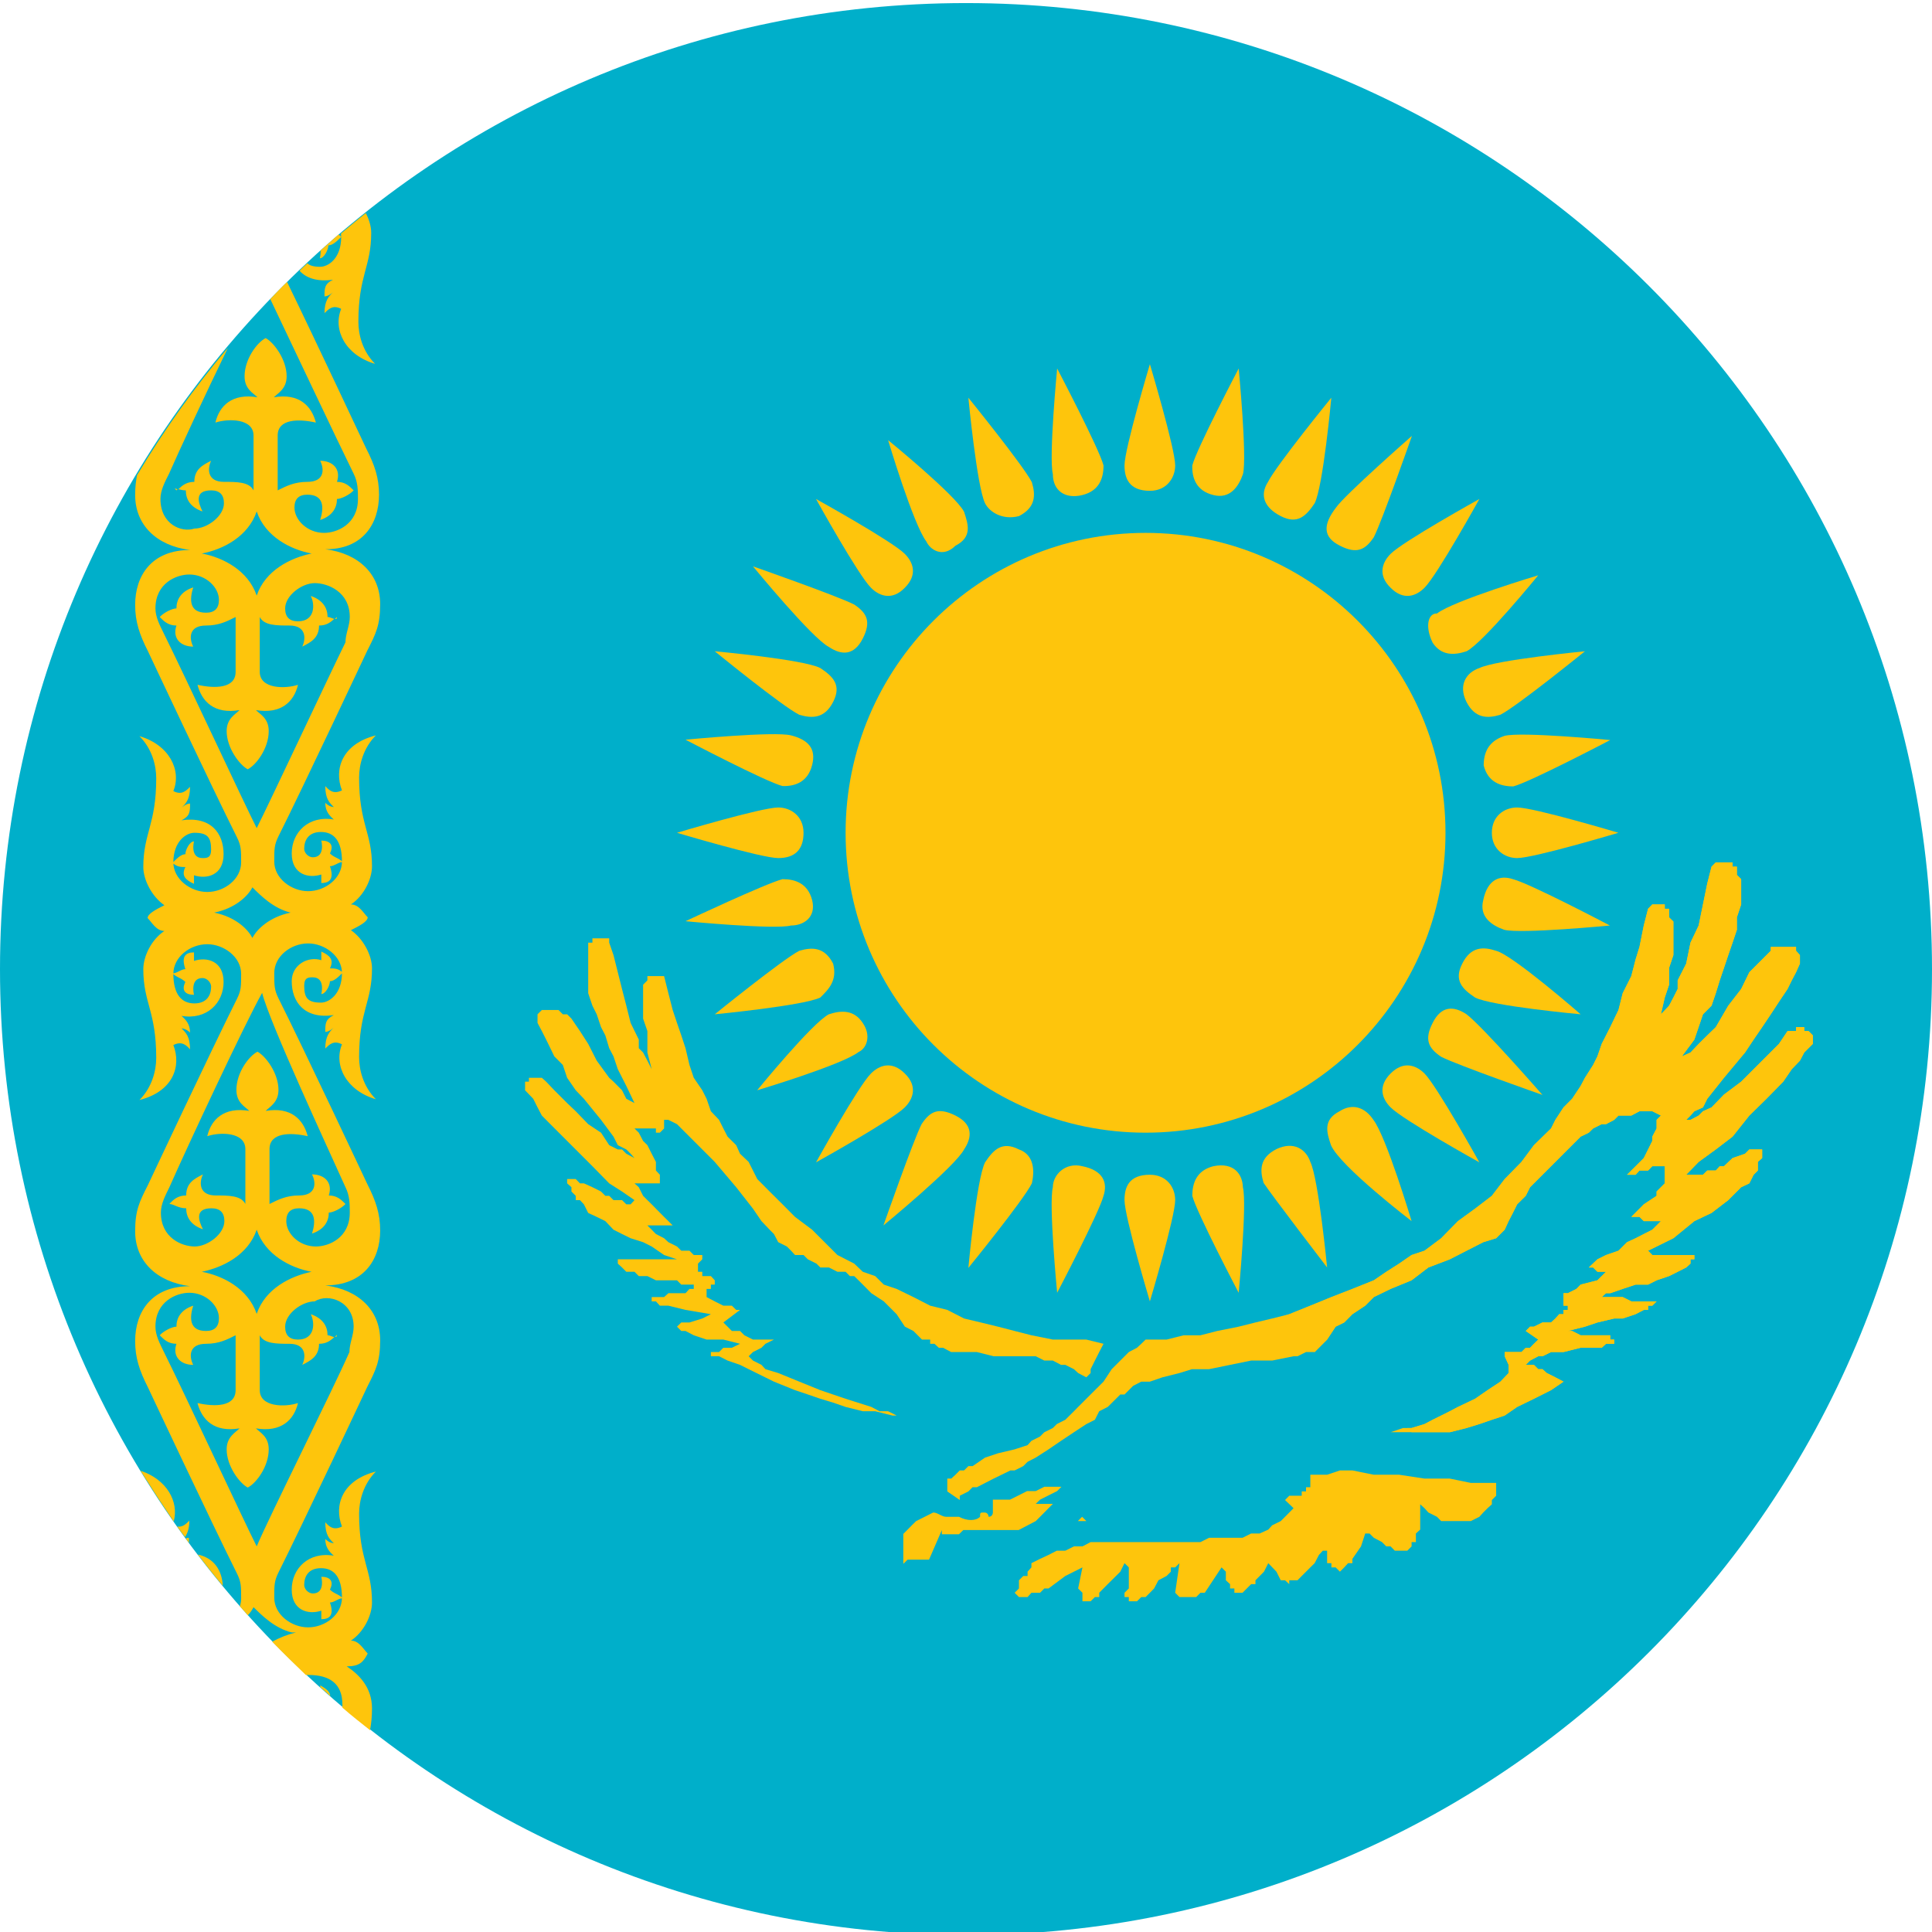 <svg width="22" height="22" viewBox="0 0 22 22" fill="none" xmlns="http://www.w3.org/2000/svg">
<g clip-path="url(#clip0)">
<path d="M11 22.035C17.075 22.035 22 17.111 22 11.036C22 4.96 17.075 0.035 11 0.035C4.925 0.035 0 4.96 0 11.036C0 17.111 4.925 22.035 11 22.035Z" fill="#00AFCA"/>
<path d="M13.816 5.637C14.007 5.686 14.105 5.54 14.154 5.398C14.202 5.207 14.105 4.196 14.105 4.196C14.105 4.196 13.626 5.11 13.577 5.3C13.572 5.442 13.621 5.589 13.816 5.637Z" fill="#FEC50C"/>
<path d="M14.584 5.877C14.774 5.975 14.872 5.877 14.97 5.731C15.067 5.54 15.16 4.529 15.16 4.529C15.16 4.529 14.535 5.296 14.437 5.491C14.344 5.638 14.393 5.779 14.584 5.877Z" fill="#FEC50C"/>
<path d="M15.258 6.214C15.449 6.312 15.546 6.263 15.644 6.117C15.741 5.926 16.078 4.963 16.078 4.963C16.078 4.963 15.311 5.637 15.214 5.779C15.063 5.975 15.063 6.117 15.258 6.214Z" fill="#FEC50C"/>
<path d="M15.835 6.693C15.981 6.84 16.123 6.791 16.221 6.693C16.367 6.547 16.846 5.682 16.846 5.682C16.846 5.682 15.976 6.165 15.835 6.307C15.737 6.405 15.688 6.551 15.835 6.693Z" fill="#FEC50C"/>
<path d="M16.314 7.319C16.411 7.465 16.553 7.465 16.7 7.416C16.89 7.319 17.516 6.551 17.516 6.551C17.516 6.551 16.553 6.839 16.363 6.986C16.265 6.981 16.221 7.128 16.314 7.319Z" fill="#FEC50C"/>
<path d="M16.699 7.993C16.797 8.183 16.939 8.183 17.085 8.139C17.276 8.042 18.048 7.416 18.048 7.416C18.048 7.416 17.037 7.514 16.846 7.607C16.699 7.656 16.602 7.798 16.699 7.993Z" fill="#FEC50C"/>
<path d="M17.134 8.379C16.988 8.427 16.895 8.525 16.895 8.716C16.943 8.906 17.085 8.955 17.232 8.955C17.422 8.906 18.336 8.427 18.336 8.427C18.336 8.427 17.325 8.33 17.134 8.379Z" fill="#FEC50C"/>
<path d="M17.276 9.195C17.13 9.195 16.988 9.292 16.988 9.483C16.988 9.674 17.134 9.771 17.276 9.771C17.467 9.771 18.429 9.483 18.429 9.483C18.429 9.483 17.467 9.195 17.276 9.195Z" fill="#FEC50C"/>
<path d="M17.227 10.011C17.081 9.962 16.939 10.011 16.89 10.25C16.841 10.441 16.988 10.539 17.13 10.588C17.32 10.636 18.332 10.539 18.332 10.539C18.332 10.539 17.422 10.06 17.227 10.011Z" fill="#FEC50C"/>
<path d="M17.037 10.827C16.89 10.778 16.748 10.778 16.651 10.973C16.553 11.164 16.651 11.262 16.797 11.359C16.988 11.457 17.999 11.55 17.999 11.55C17.999 11.55 17.227 10.876 17.037 10.827Z" fill="#FEC50C"/>
<path d="M16.7 11.55C16.553 11.452 16.411 11.452 16.314 11.648C16.216 11.838 16.265 11.936 16.411 12.034C16.602 12.131 17.564 12.468 17.564 12.468C17.564 12.468 16.89 11.696 16.7 11.55Z" fill="#FEC50C"/>
<path d="M16.221 12.224C16.123 12.127 15.981 12.078 15.835 12.224C15.688 12.371 15.737 12.512 15.835 12.61C15.981 12.756 16.846 13.236 16.846 13.236C16.846 13.236 16.362 12.366 16.221 12.224Z" fill="#FEC50C"/>
<path d="M16.074 13.905C16.074 13.905 15.786 12.943 15.639 12.752C15.542 12.606 15.4 12.561 15.254 12.654C15.063 12.752 15.107 12.894 15.156 13.04C15.258 13.28 16.074 13.905 16.074 13.905Z" fill="#FEC50C"/>
<path d="M15.112 14.433C15.112 14.433 15.014 13.422 14.921 13.231C14.872 13.085 14.73 12.992 14.535 13.085C14.344 13.182 14.344 13.324 14.389 13.47C14.486 13.617 15.112 14.433 15.112 14.433Z" fill="#FEC50C"/>
<path d="M10.978 13.089C11.075 12.943 11.075 12.801 10.88 12.703C10.685 12.606 10.592 12.654 10.494 12.801C10.397 12.992 10.06 13.954 10.06 13.954C10.06 13.954 10.88 13.28 10.978 13.089Z" fill="#FEC50C"/>
<path d="M10.303 12.224C10.157 12.078 10.015 12.127 9.918 12.224C9.771 12.371 9.292 13.236 9.292 13.236C9.292 13.236 10.157 12.756 10.303 12.61C10.401 12.512 10.45 12.366 10.303 12.224Z" fill="#FEC50C"/>
<path d="M9.824 11.648C9.727 11.501 9.585 11.501 9.438 11.55C9.248 11.648 8.622 12.415 8.622 12.415C8.622 12.415 9.585 12.127 9.776 11.98C9.873 11.936 9.922 11.79 9.824 11.648Z" fill="#FEC50C"/>
<path d="M9.487 10.973C9.39 10.783 9.248 10.783 9.101 10.827C8.911 10.925 8.139 11.55 8.139 11.55C8.139 11.55 9.15 11.452 9.341 11.359C9.439 11.262 9.536 11.164 9.487 10.973Z" fill="#FEC50C"/>
<path d="M9.248 10.25C9.199 10.06 9.057 10.011 8.911 10.011C8.72 10.06 7.806 10.49 7.806 10.49C7.806 10.49 8.818 10.588 9.008 10.539C9.15 10.539 9.297 10.446 9.248 10.25Z" fill="#FEC50C"/>
<path d="M9.15 9.483C9.15 9.292 9.004 9.195 8.862 9.195C8.671 9.195 7.709 9.483 7.709 9.483C7.709 9.483 8.671 9.771 8.862 9.771C9.053 9.771 9.15 9.674 9.15 9.483Z" fill="#FEC50C"/>
<path d="M9.248 8.711C9.297 8.521 9.199 8.423 9.008 8.374C8.818 8.325 7.806 8.423 7.806 8.423C7.806 8.423 8.72 8.902 8.911 8.951C9.053 8.955 9.199 8.906 9.248 8.711Z" fill="#FEC50C"/>
<path d="M9.487 7.993C9.585 7.802 9.487 7.704 9.341 7.607C9.15 7.509 8.139 7.416 8.139 7.416C8.139 7.416 8.906 8.042 9.101 8.139C9.248 8.183 9.39 8.183 9.487 7.993Z" fill="#FEC50C"/>
<path d="M9.439 7.367C9.585 7.465 9.727 7.465 9.825 7.27C9.922 7.079 9.873 6.981 9.727 6.884C9.536 6.786 8.574 6.449 8.574 6.449C8.574 6.449 9.248 7.27 9.439 7.367Z" fill="#FEC50C"/>
<path d="M10.303 6.693C10.45 6.547 10.401 6.405 10.303 6.307C10.157 6.161 9.292 5.682 9.292 5.682C9.292 5.682 9.771 6.547 9.918 6.693C10.015 6.791 10.162 6.84 10.303 6.693Z" fill="#FEC50C"/>
<path d="M13.045 12.898C14.931 12.898 16.46 11.369 16.46 9.483C16.46 7.597 14.931 6.068 13.045 6.068C11.159 6.068 9.629 7.597 9.629 9.483C9.629 11.369 11.159 12.898 13.045 12.898Z" fill="#FEC50C"/>
<path d="M13.094 5.589C13.284 5.589 13.382 5.442 13.382 5.3C13.382 5.11 13.094 4.147 13.094 4.147C13.094 4.147 12.805 5.11 12.805 5.3C12.805 5.442 12.854 5.589 13.094 5.589Z" fill="#FEC50C"/>
<path d="M13.816 13.28C13.626 13.329 13.577 13.471 13.577 13.617C13.626 13.808 14.105 14.721 14.105 14.721C14.105 14.721 14.202 13.71 14.153 13.519C14.149 13.377 14.056 13.231 13.816 13.28Z" fill="#FEC50C"/>
<path d="M12.805 13.666C12.805 13.856 13.094 14.819 13.094 14.819C13.094 14.819 13.382 13.856 13.382 13.666C13.382 13.519 13.284 13.377 13.094 13.377C12.854 13.377 12.805 13.519 12.805 13.666Z" fill="#FEC50C"/>
<path d="M11.989 13.519C11.94 13.71 12.038 14.721 12.038 14.721C12.038 14.721 12.517 13.808 12.566 13.617C12.614 13.471 12.566 13.329 12.326 13.28C12.131 13.231 11.989 13.377 11.989 13.519Z" fill="#FEC50C"/>
<path d="M11.603 13.089C11.412 12.992 11.315 13.089 11.217 13.236C11.12 13.426 11.027 14.438 11.027 14.438C11.027 14.438 11.652 13.67 11.75 13.475C11.794 13.28 11.745 13.138 11.603 13.089Z" fill="#FEC50C"/>
<path d="M10.88 6.214C11.071 6.117 11.027 5.975 10.978 5.828C10.88 5.637 10.113 5.012 10.113 5.012C10.113 5.012 10.401 5.975 10.548 6.165C10.592 6.263 10.738 6.356 10.88 6.214Z" fill="#FEC50C"/>
<path d="M11.603 5.877C11.794 5.779 11.794 5.638 11.75 5.491C11.652 5.3 11.027 4.529 11.027 4.529C11.027 4.529 11.124 5.54 11.217 5.731C11.266 5.828 11.412 5.926 11.603 5.877Z" fill="#FEC50C"/>
<path d="M12.326 5.637C12.517 5.589 12.566 5.447 12.566 5.3C12.517 5.11 12.038 4.196 12.038 4.196C12.038 4.196 11.941 5.207 11.989 5.398C11.989 5.589 12.131 5.686 12.326 5.637Z" fill="#FEC50C"/>
<path d="M10.592 15.254V15.302H10.641L10.69 15.347H10.738L10.831 15.396H10.929H11.124L11.315 15.444H11.506H11.701H11.794L11.892 15.493H11.989L12.082 15.542H12.131L12.229 15.591L12.277 15.635L12.37 15.684L12.419 15.635V15.591L12.468 15.493L12.517 15.396L12.566 15.302L12.37 15.254H12.18H11.989L11.745 15.205L11.554 15.156L11.364 15.107L11.168 15.059L10.978 15.014L10.787 14.916L10.592 14.868L10.401 14.77L10.21 14.677L10.064 14.628L9.966 14.531L9.825 14.482L9.727 14.389L9.536 14.291L9.39 14.145L9.248 14.003L9.053 13.857L8.911 13.714L8.764 13.568L8.623 13.426L8.525 13.231L8.427 13.138L8.383 13.04L8.285 12.943L8.237 12.85L8.188 12.752L8.095 12.654L8.046 12.512L7.997 12.415L7.9 12.273L7.851 12.127L7.806 11.936L7.758 11.79L7.709 11.648L7.66 11.501L7.611 11.31L7.562 11.115H7.514H7.469H7.421H7.372V11.164L7.323 11.213V11.262V11.31V11.408V11.501V11.599L7.372 11.741V11.838V11.985L7.421 12.175L7.372 12.078L7.323 11.985L7.274 11.936V11.838L7.181 11.648L7.132 11.452L7.083 11.262L7.035 11.071L6.986 10.876L6.937 10.734V10.685H6.893H6.844H6.795H6.746V10.734H6.698V10.783V10.827V10.876V10.925V10.973V11.071V11.213V11.31L6.746 11.452L6.795 11.55L6.844 11.696L6.893 11.79L6.937 11.936L6.986 12.029L7.035 12.175L7.132 12.366L7.225 12.561L7.132 12.512L7.083 12.415L6.986 12.317L6.937 12.273L6.795 12.078L6.698 11.887L6.604 11.741L6.507 11.599L6.458 11.55H6.409L6.36 11.501H6.312H6.267H6.219H6.17L6.121 11.55V11.599V11.648L6.17 11.741L6.219 11.838L6.267 11.936L6.312 12.029L6.409 12.127L6.458 12.273L6.556 12.415L6.649 12.512L6.844 12.752L6.986 12.943L7.035 13.04L7.132 13.089L7.181 13.138L7.225 13.187L7.132 13.138L7.083 13.089H7.035L6.937 13.04L6.844 12.898L6.698 12.801L6.556 12.654L6.458 12.561L6.312 12.415L6.219 12.317L6.17 12.273H6.121H6.072H6.023V12.317H5.979V12.366V12.415L6.072 12.512L6.121 12.61L6.17 12.703L6.267 12.801L6.409 12.943L6.604 13.138L6.746 13.28L6.937 13.475L7.083 13.568L7.225 13.666L7.181 13.714H7.132L7.083 13.666H7.035H6.986L6.937 13.617H6.893L6.844 13.568L6.746 13.519L6.649 13.475H6.604L6.556 13.426H6.507H6.458V13.475L6.507 13.519V13.568L6.556 13.617V13.666H6.604L6.649 13.714L6.698 13.812L6.795 13.857L6.893 13.905L6.986 14.003L7.083 14.052L7.181 14.1L7.323 14.145L7.421 14.194L7.562 14.291L7.709 14.34H7.66H7.611H7.469H7.323H7.225H7.132H7.083H7.035V14.389L7.083 14.433L7.132 14.482H7.225L7.274 14.531H7.323H7.372L7.469 14.579H7.562H7.709L7.758 14.628H7.806H7.851H7.9V14.677H7.851L7.806 14.726H7.709H7.611L7.562 14.77H7.469H7.421V14.819H7.469L7.514 14.868H7.611L7.806 14.916L8.095 14.965L7.997 15.014L7.851 15.059H7.806H7.758L7.709 15.107L7.758 15.156H7.806L7.9 15.205L8.046 15.254H8.237L8.427 15.302L8.334 15.347H8.237L8.188 15.396H8.139H8.095V15.444H8.188L8.285 15.493L8.427 15.542L8.525 15.591L8.813 15.733L9.053 15.83L9.199 15.879L9.341 15.928L9.487 15.972L9.629 16.021L9.825 16.07H9.966L10.162 16.119H10.304H10.21L10.113 16.07H10.015L9.922 16.021L9.629 15.928L9.341 15.83L9.102 15.733L8.862 15.635L8.716 15.591L8.671 15.542L8.574 15.493L8.525 15.444L8.574 15.396L8.671 15.347L8.716 15.302L8.813 15.254H8.716H8.671H8.574L8.476 15.205L8.427 15.156H8.334L8.285 15.107L8.237 15.059L8.427 14.916H8.383L8.334 14.868H8.285H8.237L8.139 14.819L8.046 14.77V14.726V14.677H8.095V14.628H8.139V14.579L8.095 14.531H8.046H7.997V14.482H7.948V14.433V14.389L7.997 14.34V14.291H7.948H7.9L7.851 14.242H7.758L7.709 14.194L7.611 14.145L7.562 14.1L7.469 14.052L7.421 14.003L7.372 13.954H7.421H7.514H7.611H7.66L7.611 13.905L7.562 13.857L7.469 13.763L7.421 13.714L7.372 13.666L7.323 13.617L7.274 13.519L7.225 13.475H7.469H7.514V13.426V13.377L7.469 13.329V13.231L7.421 13.138L7.372 13.04L7.323 12.992L7.274 12.898L7.225 12.85H7.274H7.323H7.372H7.421H7.469V12.898H7.514L7.562 12.85V12.801V12.752H7.611L7.709 12.801L7.758 12.85L7.851 12.943L7.9 12.992L8.046 13.138L8.139 13.231L8.383 13.519L8.574 13.763L8.671 13.905L8.764 14.003L8.813 14.052L8.862 14.145L8.96 14.194L9.008 14.242L9.053 14.291H9.15L9.199 14.34L9.297 14.389L9.341 14.433H9.439L9.536 14.482H9.629L9.678 14.531H9.727L9.776 14.579L9.825 14.628L9.922 14.726L10.064 14.819L10.21 14.965L10.304 15.107L10.401 15.156L10.45 15.205L10.499 15.254H10.592Z" fill="#FEC50C"/>
<path d="M11.794 17.321H12.18H12.566H12.903H13.191H13.289H13.386H13.338H13.24H12.761H12.614H12.517H12.468H12.419H12.371L12.322 17.272L12.273 17.321H12.224H12.175H11.936H11.887H11.843H11.794L11.843 17.272L11.892 17.223L11.94 17.174L11.989 17.125H11.892H11.794L11.843 17.077L11.94 17.028L12.038 16.979L12.087 16.93H11.989H11.892L11.794 16.979H11.696L11.599 17.028L11.501 17.077H11.404H11.306C11.306 17.125 11.306 17.174 11.306 17.223C11.306 17.223 11.306 17.272 11.257 17.272C11.257 17.272 11.257 17.223 11.209 17.223C11.16 17.223 11.16 17.223 11.16 17.272C11.111 17.321 11.013 17.321 10.92 17.272C10.871 17.272 10.823 17.272 10.774 17.272C10.725 17.272 10.676 17.223 10.627 17.223L10.53 17.272L10.432 17.321L10.383 17.369L10.335 17.418L10.286 17.467V17.516V17.564V17.613V17.662V17.711V17.76V17.808V17.857V17.906V17.857V17.808L10.335 17.76H10.383H10.432H10.481H10.53H10.579L10.725 17.423V17.471H10.774H10.823H10.871H10.92L10.969 17.423H11.115H11.262H11.408H11.599L11.794 17.321Z" fill="#FEC50C"/>
<path d="M20.643 11.79L20.594 11.741H20.545V11.696H20.452V11.741H20.403H20.355L20.257 11.887L20.115 12.029L19.969 12.175L19.827 12.317L19.631 12.464L19.489 12.61L19.392 12.654L19.343 12.703L19.25 12.752H19.201L19.25 12.703L19.294 12.654L19.392 12.61L19.441 12.512L19.631 12.273L19.871 11.985L19.969 11.838L20.066 11.696L20.164 11.55L20.257 11.408L20.355 11.262L20.403 11.164L20.452 11.071L20.496 10.973V10.925V10.876L20.452 10.827V10.783H20.403H20.355H20.257H20.208H20.164V10.827L20.115 10.876L20.066 10.925L19.92 11.071L19.827 11.262L19.68 11.452L19.538 11.696L19.441 11.79L19.343 11.887L19.25 11.985L19.152 12.029L19.294 11.838L19.392 11.55L19.489 11.452L19.538 11.31L19.583 11.164L19.631 11.022L19.68 10.876L19.729 10.734L19.778 10.588V10.446L19.827 10.299V10.157V10.108V10.011L19.778 9.962V9.913V9.869H19.729V9.82H19.68H19.631H19.583H19.538L19.489 9.869L19.441 10.06L19.392 10.299L19.343 10.539L19.25 10.734L19.201 10.973L19.104 11.164V11.262L19.055 11.359L19.006 11.452L18.913 11.55L18.957 11.359L19.006 11.213V11.022L19.055 10.876V10.783V10.636V10.588V10.494L19.006 10.446V10.348H18.957V10.299H18.913H18.864H18.815L18.767 10.348L18.718 10.539L18.669 10.783L18.625 10.925L18.576 11.115L18.478 11.31L18.43 11.501L18.336 11.696L18.239 11.887L18.19 12.029L18.141 12.127L18.048 12.273L17.999 12.366L17.902 12.512L17.804 12.61L17.711 12.752L17.662 12.85L17.467 13.04L17.325 13.231L17.134 13.426L16.988 13.617L16.797 13.763L16.602 13.905L16.411 14.1L16.221 14.242L16.074 14.291L15.932 14.389L15.786 14.482L15.644 14.579L15.4 14.677L15.161 14.77L14.921 14.868L14.681 14.965L14.486 15.014L14.296 15.059L14.105 15.107L13.861 15.156L13.67 15.205H13.479L13.284 15.254H13.045L12.996 15.302L12.947 15.347L12.854 15.396L12.757 15.493L12.659 15.591L12.566 15.733L12.419 15.879L12.277 16.021L12.229 16.07L12.131 16.167L12.034 16.216L11.989 16.261L11.892 16.309L11.843 16.358L11.745 16.407L11.701 16.456L11.554 16.504L11.364 16.549L11.217 16.598L11.075 16.695H11.027L10.978 16.744H10.929L10.88 16.793L10.832 16.837H10.787V16.886V16.935V16.983L10.929 17.081V17.032L11.027 16.983L11.075 16.935H11.124L11.315 16.837L11.506 16.744H11.554L11.652 16.695L11.701 16.646L11.794 16.598L11.94 16.504L12.082 16.407L12.229 16.309L12.371 16.216L12.468 16.167L12.517 16.07L12.614 16.021L12.708 15.928L12.757 15.879H12.805L12.854 15.83L12.903 15.781L12.996 15.733H13.094L13.236 15.684L13.431 15.635L13.573 15.591H13.768L14.007 15.542L14.247 15.493H14.486L14.73 15.444H14.775L14.872 15.396H14.97L15.019 15.347L15.112 15.254L15.209 15.107L15.307 15.059L15.4 14.965L15.546 14.868L15.644 14.77L15.835 14.677L16.074 14.579L16.265 14.433L16.509 14.34L16.7 14.242L16.89 14.145L17.037 14.1L17.134 14.003L17.179 13.905L17.227 13.812L17.276 13.714L17.374 13.617L17.423 13.519L17.516 13.426L17.662 13.28L17.755 13.187L17.902 13.04L17.999 12.943L18.092 12.898L18.141 12.85L18.239 12.801H18.288L18.381 12.752L18.43 12.703H18.527H18.576L18.669 12.654H18.718H18.815L18.913 12.703L18.864 12.752V12.85L18.815 12.943V12.992L18.767 13.089L18.718 13.187L18.625 13.28L18.527 13.377H18.625L18.669 13.329H18.718H18.767L18.815 13.28H18.864H18.913H18.957V13.329V13.377V13.426V13.475L18.913 13.519L18.864 13.568V13.617L18.718 13.714L18.576 13.856H18.669L18.718 13.905H18.815H18.913L18.815 14.003L18.718 14.052L18.625 14.1L18.527 14.145L18.43 14.242L18.288 14.291L18.19 14.34L18.092 14.433H18.141L18.19 14.482H18.239H18.288L18.19 14.579L17.999 14.628L17.95 14.677L17.853 14.726H17.804V14.77V14.819V14.868H17.853V14.916H17.804V14.965H17.755L17.711 15.014L17.662 15.059H17.564L17.467 15.107H17.423L17.374 15.156L17.516 15.254L17.467 15.302L17.423 15.347H17.374L17.325 15.396H17.276H17.134V15.444L17.179 15.542V15.591V15.635L17.085 15.733L16.939 15.83L16.797 15.928L16.602 16.021L16.509 16.07L16.411 16.119L16.314 16.167L16.221 16.216L16.074 16.261H15.977L15.835 16.309H15.688H15.932H16.123H16.363H16.509L16.7 16.261L16.846 16.216L16.988 16.167L17.134 16.119L17.276 16.021L17.467 15.928L17.662 15.83L17.804 15.733L17.711 15.684L17.613 15.635L17.564 15.591H17.516L17.467 15.542H17.374L17.423 15.493L17.516 15.444H17.564L17.662 15.396H17.804L17.999 15.347H18.141H18.239L18.288 15.302H18.336H18.381V15.254H18.336V15.205H18.239H18.141H18.092H17.999L17.902 15.156H17.853L18.048 15.107L18.19 15.059L18.381 15.014H18.478L18.625 14.965L18.718 14.916H18.767V14.868H18.815L18.864 14.819H18.815H18.767H18.669H18.576L18.478 14.77H18.381H18.288H18.239L18.288 14.726H18.336L18.478 14.677L18.625 14.628H18.767L18.864 14.579L19.006 14.531L19.104 14.482L19.201 14.433L19.25 14.389V14.34H19.294V14.291H19.25H19.055H18.957H18.864H18.815L18.767 14.242L19.055 14.1L19.294 13.905L19.489 13.812L19.68 13.666L19.778 13.568L19.827 13.519L19.92 13.475L19.969 13.377L20.017 13.329V13.231L20.066 13.187V13.089H20.017H19.969H19.92L19.871 13.138L19.729 13.187L19.631 13.28H19.583L19.538 13.329H19.441L19.392 13.377H19.343H19.294H19.25H19.201L19.343 13.231L19.538 13.089L19.729 12.943L19.92 12.703L20.115 12.512L20.306 12.317L20.403 12.175L20.496 12.078L20.545 11.985L20.643 11.887V11.838V11.79Z" fill="#FEC50C"/>
<path d="M20.643 11.79L20.594 11.741H20.545V11.696H20.452V11.741H20.403H20.355L20.257 11.887L20.115 12.029L19.969 12.175L19.827 12.317L19.631 12.464L19.49 12.61L19.392 12.654L19.343 12.703L19.25 12.752H19.201L19.25 12.703L19.294 12.654L19.392 12.61L19.441 12.512L19.631 12.273L19.871 11.985L19.969 11.838L20.066 11.696L20.164 11.55L20.257 11.408L20.355 11.262L20.403 11.164L20.452 11.071L20.496 10.973V10.925V10.876L20.452 10.827V10.783H20.403H20.355H20.257H20.208H20.164V10.827L20.115 10.876L20.066 10.925L19.92 11.071L19.827 11.262L19.68 11.452L19.538 11.696L19.441 11.79L19.343 11.887L19.25 11.985L19.152 12.029L19.294 11.838L19.392 11.55L19.49 11.452L19.538 11.31L19.583 11.164L19.631 11.022L19.68 10.876L19.729 10.734L19.778 10.588V10.446L19.827 10.299V10.157V10.108V10.011L19.778 9.962V9.913V9.869H19.729V9.82H19.68H19.631H19.583H19.538L19.49 9.869L19.441 10.06L19.392 10.299L19.343 10.539L19.25 10.734L19.201 10.973L19.104 11.164V11.262L19.055 11.359L19.006 11.452L18.913 11.55L18.957 11.359L19.006 11.213V11.022L19.055 10.876V10.783V10.636V10.588V10.494L19.006 10.446V10.348H18.957V10.299H18.913H18.864H18.815L18.767 10.348L18.718 10.539L18.669 10.783L18.625 10.925L18.576 11.115L18.478 11.31L18.43 11.501L18.336 11.696L18.239 11.887L18.19 12.029L18.141 12.127L18.048 12.273L17.999 12.366L17.902 12.512L17.804 12.61L17.711 12.752L17.662 12.85L17.467 13.04L17.325 13.231L17.134 13.426L16.988 13.617L16.797 13.763L16.602 13.905L16.411 14.1L16.221 14.242L16.074 14.291L15.932 14.389L15.786 14.482L15.644 14.579L15.4 14.677L15.161 14.77L14.921 14.868L14.681 14.965L14.535 15.014L14.97 15.396L15.019 15.347L15.112 15.254L15.209 15.107L15.307 15.059L15.4 14.965L15.546 14.868L15.644 14.77L15.835 14.677L16.074 14.579L16.265 14.433L16.509 14.34L16.7 14.242L16.89 14.145L17.037 14.1L17.134 14.003L17.179 13.905L17.227 13.812L17.276 13.714L17.374 13.617L17.423 13.519L17.516 13.426L17.662 13.28L17.755 13.187L17.902 13.04L17.999 12.943L18.092 12.898L18.141 12.85L18.239 12.801H18.288L18.381 12.752L18.43 12.703H18.527H18.576L18.669 12.654H18.718H18.815L18.913 12.703L18.864 12.752V12.85L18.815 12.943V12.992L18.767 13.089L18.718 13.187L18.625 13.28L18.527 13.377H18.625L18.669 13.329H18.718H18.767L18.815 13.28H18.864H18.913H18.957V13.329V13.377V13.426V13.475L18.913 13.519L18.864 13.568V13.617L18.718 13.714L18.576 13.857H18.669L18.718 13.905H18.815H18.913L18.815 14.003L18.718 14.052L18.625 14.1L18.527 14.145L18.43 14.242L18.288 14.291L18.19 14.34L18.092 14.433H18.141L18.19 14.482H18.239H18.288L18.19 14.579L17.999 14.628L17.951 14.677L17.853 14.726H17.804V14.77V14.819V14.868H17.853V14.916H17.804V14.965H17.755L17.711 15.014L17.662 15.059H17.565L17.467 15.107H17.423L17.374 15.156L17.516 15.254L17.467 15.302L17.423 15.347H17.374L17.325 15.396H17.276H17.134V15.444L17.179 15.542V15.591V15.635L17.086 15.733L16.939 15.83L16.797 15.928L16.602 16.021L16.509 16.07L16.411 16.119L16.314 16.167L16.221 16.216L16.074 16.261H16.026L16.074 16.309H16.123H16.363H16.509L16.7 16.261L16.846 16.216L16.988 16.167L17.134 16.119L17.276 16.021L17.467 15.928L17.662 15.83L17.804 15.733L17.711 15.684L17.613 15.635L17.565 15.591H17.516L17.467 15.542H17.374L17.423 15.493L17.516 15.444H17.565L17.662 15.396H17.804L17.999 15.347H18.141H18.239L18.288 15.302H18.336H18.381V15.254H18.336V15.205H18.239H18.141H18.092H17.999L17.902 15.156H17.853L18.048 15.107L18.19 15.059L18.381 15.014H18.478L18.625 14.965L18.718 14.916H18.767V14.868H18.815L18.864 14.819H18.815H18.767H18.669H18.576L18.478 14.77H18.381H18.288H18.239L18.288 14.726H18.336L18.478 14.677L18.625 14.628H18.767L18.864 14.579L19.006 14.531L19.104 14.482L19.201 14.433L19.25 14.389V14.34H19.294V14.291H19.25H19.055H18.957H18.864H18.815L18.767 14.242L19.055 14.1L19.294 13.905L19.49 13.812L19.68 13.666L19.778 13.568L19.827 13.519L19.92 13.475L19.969 13.377L20.017 13.329V13.231L20.066 13.187V13.089H20.017H19.969H19.92L19.871 13.138L19.729 13.187L19.631 13.28H19.583L19.538 13.329H19.441L19.392 13.377H19.343H19.294H19.25H19.201L19.343 13.231L19.538 13.089L19.729 12.943L19.92 12.703L20.115 12.512L20.306 12.317L20.403 12.175L20.496 12.078L20.545 11.985L20.643 11.887V11.838V11.79Z" fill="#FEC50C"/>
<path d="M16.509 16.837H16.221L15.932 16.793H15.644L15.4 16.744H15.258L15.112 16.793H15.019H14.921V16.837V16.886V16.935H14.872V16.983H14.823V17.032H14.73H14.681L14.633 17.081L14.73 17.174L14.633 17.272L14.584 17.321L14.486 17.369L14.442 17.418L14.344 17.462H14.247L14.149 17.511H14.007H13.91H13.768L13.67 17.56H13.528H13.045H12.805H12.566H12.419L12.326 17.609H12.229L12.131 17.658H12.034L11.94 17.706L11.843 17.751L11.745 17.8V17.848L11.701 17.897V17.946H11.652L11.603 17.995V18.039V18.088L11.554 18.137L11.603 18.186H11.652H11.701L11.745 18.137H11.794H11.843L11.892 18.088H11.94L12.131 17.946L12.326 17.848L12.277 18.088L12.326 18.137V18.186V18.234H12.371H12.419L12.468 18.186H12.517V18.137L12.614 18.039L12.708 17.946L12.757 17.897L12.805 17.8L12.854 17.848V17.897V17.946V17.995V18.088L12.805 18.137V18.186H12.854V18.234H12.903H12.947L12.996 18.186H13.045L13.094 18.137L13.142 18.088L13.191 17.995L13.284 17.946L13.333 17.897V17.848H13.382L13.431 17.8L13.382 18.137L13.431 18.186H13.479H13.528H13.573H13.621L13.67 18.137H13.719L13.91 17.848L13.959 17.897V17.946V17.995L14.007 18.039V18.088H14.056V18.137H14.105H14.149L14.198 18.088L14.247 18.039H14.296V17.995L14.393 17.897L14.442 17.8L14.535 17.897L14.584 17.995H14.633L14.681 18.039V17.995H14.73H14.775L14.823 17.946L14.872 17.897L14.921 17.848L14.97 17.8L15.019 17.706L15.063 17.658H15.112V17.706V17.751V17.8H15.161V17.848H15.209L15.258 17.897L15.307 17.848L15.351 17.8H15.4V17.751L15.498 17.609L15.546 17.462H15.595L15.644 17.511L15.737 17.56L15.786 17.609H15.835L15.883 17.658H15.932H15.977H16.025L16.074 17.609V17.56H16.123V17.511V17.462L16.172 17.418V17.272V17.13L16.221 17.174L16.265 17.223L16.363 17.272L16.411 17.321H16.509H16.553H16.602H16.7H16.748L16.846 17.272L16.89 17.223L16.939 17.174L16.988 17.13V17.081L17.037 17.032V16.983V16.886H16.748L16.509 16.837Z" fill="#FEC50C"/>
<path d="M1.601 16.748C1.623 16.784 1.645 16.819 1.668 16.855L1.672 16.859C1.77 17.015 1.872 17.17 1.978 17.325C2.04 17.099 1.898 16.846 1.601 16.748Z" fill="#FEC50C"/>
<path d="M3.837 7.026C3.828 7.035 3.823 7.039 3.814 7.048C3.828 7.052 3.837 7.048 3.837 7.026Z" fill="#FEC50C"/>
<path d="M3.65 2.852C3.655 2.896 3.642 2.941 3.642 2.941C3.69 2.941 3.739 2.843 3.739 2.794C3.788 2.794 3.837 2.746 3.886 2.697C3.877 2.688 3.863 2.679 3.855 2.67C3.784 2.732 3.717 2.794 3.65 2.852Z" fill="#FEC50C"/>
<path d="M3.885 2.701C3.885 2.941 3.739 3.038 3.646 3.038C3.575 3.038 3.526 3.025 3.5 2.998C3.469 3.025 3.438 3.056 3.411 3.083C3.486 3.167 3.615 3.211 3.792 3.185C3.695 3.233 3.695 3.282 3.695 3.375C3.744 3.375 3.792 3.327 3.792 3.327C3.744 3.375 3.695 3.424 3.695 3.566C3.744 3.517 3.792 3.469 3.885 3.517C3.788 3.757 3.934 4.045 4.271 4.143C4.125 3.996 4.081 3.806 4.081 3.664C4.081 3.136 4.227 3.038 4.227 2.652C4.227 2.581 4.205 2.502 4.165 2.426C4.072 2.502 3.979 2.577 3.885 2.657C3.881 2.67 3.885 2.683 3.885 2.701Z" fill="#FEC50C"/>
<path d="M2.009 5.584C2.014 5.58 2.018 5.575 2.023 5.571C1.987 5.562 1.978 5.553 2.009 5.584Z" fill="#FEC50C"/>
<path d="M3.646 19.192C3.646 19.201 3.646 19.206 3.65 19.215C3.686 19.245 3.726 19.281 3.761 19.312C3.757 19.263 3.713 19.228 3.646 19.192Z" fill="#FEC50C"/>
<path d="M2.018 17.383C2.045 17.423 2.076 17.462 2.107 17.502C2.133 17.462 2.156 17.409 2.156 17.316C2.116 17.356 2.08 17.392 2.018 17.383Z" fill="#FEC50C"/>
<path d="M4.316 5.633C4.316 5.442 4.267 5.296 4.169 5.105C4.169 5.105 3.597 3.885 3.269 3.211C3.202 3.273 3.14 3.34 3.078 3.406C3.322 3.917 3.828 4.99 4.027 5.394C4.076 5.491 4.076 5.584 4.076 5.682C4.076 5.97 3.837 6.068 3.69 6.068C3.5 6.068 3.353 5.921 3.353 5.779C3.353 5.682 3.402 5.633 3.5 5.633C3.69 5.633 3.69 5.779 3.646 5.921C3.792 5.873 3.837 5.775 3.837 5.682C3.885 5.682 3.983 5.633 4.027 5.584C3.979 5.535 3.93 5.487 3.837 5.487C3.885 5.34 3.788 5.247 3.646 5.247C3.695 5.345 3.695 5.487 3.5 5.487C3.353 5.487 3.26 5.535 3.162 5.584C3.162 5.438 3.162 4.959 3.162 4.959C3.162 4.768 3.402 4.768 3.597 4.812C3.548 4.622 3.406 4.475 3.118 4.524C3.167 4.475 3.264 4.427 3.264 4.285C3.264 4.094 3.118 3.899 3.025 3.85C2.927 3.899 2.785 4.09 2.785 4.285C2.785 4.431 2.883 4.475 2.932 4.524C2.643 4.475 2.497 4.622 2.453 4.812C2.599 4.764 2.887 4.764 2.887 4.959C2.887 4.959 2.887 5.438 2.887 5.584C2.839 5.487 2.697 5.487 2.55 5.487C2.36 5.487 2.36 5.34 2.404 5.247C2.306 5.296 2.213 5.345 2.213 5.487C2.125 5.487 2.076 5.527 2.031 5.571C2.054 5.575 2.08 5.584 2.116 5.584C2.116 5.682 2.164 5.775 2.306 5.824C2.258 5.726 2.209 5.584 2.404 5.584C2.502 5.584 2.55 5.633 2.55 5.731C2.55 5.877 2.36 6.019 2.213 6.019C2.067 6.068 1.827 5.97 1.827 5.682C1.827 5.584 1.876 5.491 1.925 5.394C2.04 5.132 2.337 4.493 2.595 3.961C2.213 4.413 1.867 4.897 1.561 5.411C1.548 5.473 1.539 5.544 1.539 5.637C1.539 5.975 1.779 6.214 2.164 6.263C1.73 6.263 1.539 6.551 1.539 6.888C1.539 7.079 1.588 7.225 1.685 7.416C1.685 7.416 2.408 8.955 2.697 9.532C2.746 9.629 2.746 9.678 2.746 9.82C2.746 10.011 2.555 10.157 2.36 10.157C2.169 10.157 1.974 10.011 1.974 9.82C1.974 9.581 2.12 9.483 2.213 9.483C2.36 9.483 2.404 9.532 2.404 9.674C2.404 9.771 2.355 9.771 2.306 9.771C2.16 9.771 2.209 9.581 2.209 9.581C2.16 9.581 2.111 9.678 2.111 9.727C2.062 9.727 2.014 9.776 1.965 9.825C2.014 9.873 2.062 9.873 2.111 9.873C2.062 9.971 2.111 10.02 2.209 10.064C2.209 10.015 2.209 9.967 2.209 9.967C2.355 10.015 2.546 9.967 2.546 9.727C2.546 9.487 2.4 9.292 2.067 9.341C2.164 9.292 2.164 9.244 2.164 9.15C2.116 9.15 2.067 9.199 2.067 9.199C2.116 9.15 2.164 9.102 2.164 8.96C2.116 9.008 2.067 9.057 1.974 9.008C2.071 8.769 1.925 8.481 1.588 8.383C1.734 8.529 1.779 8.72 1.779 8.862C1.779 9.39 1.632 9.487 1.632 9.873C1.632 10.02 1.73 10.21 1.872 10.308C1.774 10.357 1.681 10.406 1.681 10.454C1.73 10.503 1.779 10.601 1.872 10.601C1.725 10.698 1.632 10.889 1.632 11.036C1.632 11.421 1.779 11.514 1.779 12.047C1.779 12.193 1.73 12.384 1.588 12.526C1.974 12.428 2.067 12.14 1.974 11.9C2.071 11.852 2.12 11.9 2.164 11.949C2.164 11.803 2.116 11.758 2.067 11.71C2.067 11.71 2.116 11.71 2.164 11.758C2.164 11.661 2.116 11.612 2.067 11.568C2.355 11.617 2.546 11.421 2.546 11.182C2.546 10.942 2.355 10.893 2.209 10.942C2.209 10.893 2.209 10.893 2.209 10.845C2.111 10.845 2.062 10.893 2.111 11.036C2.062 11.036 2.014 11.084 1.965 11.084C2.014 11.133 2.062 11.133 2.111 11.182C2.062 11.279 2.111 11.328 2.209 11.328C2.209 11.328 2.16 11.137 2.306 11.137C2.355 11.137 2.404 11.186 2.404 11.235C2.404 11.333 2.355 11.426 2.213 11.426C2.071 11.426 1.974 11.328 1.974 11.089C1.974 10.898 2.164 10.752 2.36 10.752C2.55 10.752 2.746 10.898 2.746 11.089C2.746 11.235 2.746 11.279 2.697 11.377C2.408 11.954 1.685 13.493 1.685 13.493C1.588 13.684 1.539 13.781 1.539 14.021C1.539 14.358 1.779 14.597 2.164 14.646C1.73 14.646 1.539 14.934 1.539 15.271C1.539 15.462 1.588 15.608 1.685 15.799C1.685 15.799 2.408 17.338 2.697 17.915C2.746 18.012 2.746 18.061 2.746 18.203C2.746 18.234 2.741 18.261 2.732 18.292C2.763 18.327 2.794 18.358 2.821 18.394C2.852 18.363 2.874 18.327 2.887 18.301C2.985 18.398 3.127 18.54 3.322 18.589H3.371C3.278 18.611 3.185 18.647 3.1 18.695C3.225 18.824 3.353 18.948 3.482 19.073C3.491 19.073 3.504 19.073 3.513 19.073C3.752 19.073 3.899 19.17 3.899 19.41C3.899 19.423 3.899 19.436 3.899 19.445C4.001 19.534 4.107 19.618 4.214 19.702C4.227 19.627 4.236 19.552 4.236 19.454C4.236 19.215 4.089 19.068 3.948 18.975C4.094 18.975 4.138 18.926 4.187 18.829C4.138 18.78 4.089 18.682 3.996 18.682C4.143 18.585 4.236 18.394 4.236 18.248C4.236 17.862 4.089 17.768 4.089 17.236C4.089 17.09 4.138 16.899 4.28 16.757C3.894 16.855 3.801 17.143 3.894 17.383C3.797 17.431 3.748 17.383 3.704 17.334C3.704 17.48 3.752 17.525 3.801 17.573C3.801 17.573 3.752 17.573 3.704 17.525C3.704 17.622 3.752 17.671 3.801 17.715C3.513 17.666 3.322 17.862 3.322 18.101C3.322 18.341 3.513 18.39 3.659 18.341C3.659 18.39 3.659 18.39 3.659 18.438C3.757 18.438 3.806 18.39 3.757 18.248C3.806 18.248 3.854 18.199 3.903 18.199C3.854 18.15 3.806 18.15 3.757 18.101C3.806 18.004 3.757 17.955 3.659 17.955C3.659 17.955 3.708 18.145 3.562 18.145C3.513 18.145 3.464 18.097 3.464 18.048C3.464 17.95 3.513 17.857 3.655 17.857C3.801 17.857 3.894 17.955 3.894 18.194C3.894 18.385 3.704 18.531 3.508 18.531C3.318 18.531 3.123 18.385 3.123 18.194C3.123 18.048 3.123 18.004 3.171 17.906C3.46 17.329 4.183 15.79 4.183 15.79C4.28 15.6 4.329 15.502 4.329 15.262C4.329 14.925 4.089 14.686 3.704 14.637C4.138 14.637 4.329 14.349 4.329 14.012C4.329 13.821 4.28 13.675 4.183 13.484C4.183 13.484 3.46 11.945 3.171 11.368C3.123 11.271 3.123 11.222 3.123 11.08C3.123 10.889 3.313 10.743 3.508 10.743C3.699 10.743 3.894 10.889 3.894 11.08C3.894 11.319 3.748 11.417 3.655 11.417C3.508 11.417 3.464 11.368 3.464 11.226C3.464 11.129 3.513 11.129 3.562 11.129C3.708 11.129 3.659 11.319 3.659 11.319C3.708 11.319 3.757 11.222 3.757 11.173C3.806 11.173 3.854 11.124 3.903 11.075C3.854 11.027 3.806 11.027 3.757 11.027C3.806 10.929 3.757 10.88 3.659 10.836C3.659 10.885 3.659 10.934 3.659 10.934C3.513 10.885 3.322 10.982 3.322 11.173C3.322 11.412 3.469 11.608 3.801 11.559C3.704 11.608 3.704 11.656 3.704 11.75C3.752 11.75 3.801 11.701 3.801 11.701C3.752 11.75 3.704 11.798 3.704 11.94C3.752 11.892 3.801 11.843 3.894 11.892C3.797 12.131 3.943 12.419 4.28 12.517C4.134 12.37 4.089 12.18 4.089 12.038C4.089 11.51 4.236 11.412 4.236 11.027C4.236 10.88 4.138 10.69 3.996 10.592C4.094 10.543 4.187 10.494 4.187 10.445C4.138 10.397 4.089 10.299 3.996 10.299C4.143 10.202 4.236 10.011 4.236 9.864C4.236 9.479 4.089 9.385 4.089 8.853C4.089 8.707 4.138 8.516 4.28 8.374C3.894 8.472 3.801 8.76 3.894 9C3.797 9.048 3.748 9 3.704 8.951C3.704 9.097 3.752 9.142 3.801 9.19C3.801 9.19 3.752 9.19 3.704 9.142C3.704 9.239 3.752 9.288 3.801 9.332C3.513 9.283 3.322 9.479 3.322 9.718C3.322 9.958 3.513 10.006 3.659 9.958C3.659 10.006 3.659 10.006 3.659 10.055C3.757 10.055 3.806 10.006 3.757 9.864C3.806 9.864 3.854 9.816 3.903 9.816C3.854 9.767 3.806 9.767 3.757 9.718C3.806 9.621 3.757 9.572 3.659 9.572C3.659 9.572 3.708 9.762 3.562 9.762C3.513 9.762 3.464 9.714 3.464 9.665C3.464 9.567 3.513 9.474 3.655 9.474C3.801 9.474 3.894 9.572 3.894 9.811C3.894 10.002 3.704 10.148 3.508 10.148C3.318 10.148 3.123 10.002 3.123 9.811C3.123 9.665 3.123 9.621 3.171 9.523C3.46 8.946 4.183 7.407 4.183 7.407C4.28 7.217 4.329 7.119 4.329 6.879C4.329 6.542 4.089 6.303 3.704 6.254C4.125 6.258 4.316 5.97 4.316 5.633ZM2.923 5.824C3.021 6.112 3.309 6.258 3.548 6.303C3.309 6.352 3.021 6.494 2.923 6.782C2.825 6.494 2.537 6.347 2.298 6.303C2.537 6.258 2.825 6.112 2.923 5.824ZM4.027 15.107C4.027 15.205 3.979 15.298 3.979 15.396C3.788 15.83 3.065 17.272 2.923 17.609C2.777 17.32 2.107 15.879 1.867 15.396C1.819 15.298 1.77 15.205 1.77 15.107C1.77 14.819 2.009 14.721 2.156 14.721C2.346 14.721 2.493 14.868 2.493 15.01C2.493 15.107 2.444 15.156 2.346 15.156C2.156 15.156 2.156 15.01 2.2 14.868C2.054 14.916 2.009 15.014 2.009 15.107C1.96 15.107 1.863 15.156 1.819 15.205C1.867 15.254 1.916 15.302 2.009 15.302C1.96 15.449 2.058 15.542 2.2 15.542C2.151 15.444 2.151 15.302 2.346 15.302C2.493 15.302 2.586 15.254 2.683 15.205C2.683 15.351 2.683 15.83 2.683 15.83C2.683 16.021 2.444 16.021 2.249 15.977C2.298 16.167 2.439 16.314 2.728 16.265C2.679 16.314 2.581 16.363 2.581 16.504C2.581 16.695 2.728 16.89 2.821 16.939C2.918 16.89 3.06 16.7 3.06 16.504C3.06 16.358 2.963 16.314 2.914 16.265C3.202 16.314 3.349 16.167 3.393 15.977C3.247 16.025 2.958 16.025 2.958 15.83C2.958 15.83 2.958 15.351 2.958 15.205C3.007 15.302 3.149 15.302 3.296 15.302C3.486 15.302 3.486 15.449 3.442 15.542C3.539 15.493 3.633 15.444 3.633 15.302C3.717 15.302 3.761 15.267 3.806 15.227C3.788 15.223 3.757 15.205 3.73 15.205C3.73 15.107 3.681 15.014 3.539 14.965C3.588 15.063 3.588 15.254 3.393 15.254C3.296 15.254 3.247 15.205 3.247 15.107C3.247 14.961 3.437 14.819 3.584 14.819C3.739 14.721 4.027 14.819 4.027 15.107ZM2.298 14.482C2.537 14.433 2.825 14.291 2.923 14.003C3.021 14.291 3.309 14.438 3.548 14.482C3.309 14.531 3.021 14.673 2.923 14.961C2.825 14.673 2.537 14.526 2.298 14.482ZM3.934 13.519C3.983 13.617 3.983 13.71 3.983 13.808C3.983 14.096 3.744 14.194 3.597 14.194C3.406 14.194 3.26 14.047 3.26 13.905C3.26 13.808 3.309 13.759 3.406 13.759C3.597 13.759 3.597 13.905 3.553 14.047C3.699 13.998 3.744 13.901 3.744 13.808C3.792 13.808 3.89 13.759 3.934 13.71C3.885 13.661 3.837 13.613 3.744 13.613C3.792 13.466 3.695 13.373 3.553 13.373C3.602 13.47 3.602 13.613 3.406 13.613C3.26 13.613 3.167 13.661 3.069 13.71C3.069 13.564 3.069 13.085 3.069 13.085C3.069 12.894 3.309 12.894 3.504 12.938C3.455 12.748 3.313 12.601 3.025 12.65C3.074 12.601 3.171 12.552 3.171 12.411C3.171 12.22 3.025 12.025 2.932 11.976C2.834 12.025 2.692 12.215 2.692 12.411C2.692 12.557 2.79 12.601 2.839 12.65C2.55 12.601 2.404 12.748 2.36 12.938C2.506 12.889 2.794 12.889 2.794 13.085C2.794 13.085 2.794 13.564 2.794 13.71C2.746 13.613 2.604 13.613 2.457 13.613C2.266 13.613 2.266 13.466 2.311 13.373C2.213 13.422 2.12 13.47 2.12 13.613C2.023 13.613 1.974 13.661 1.929 13.71C1.978 13.71 2.027 13.759 2.12 13.759C2.12 13.856 2.169 13.95 2.311 13.998C2.262 13.901 2.213 13.759 2.408 13.759C2.506 13.759 2.555 13.808 2.555 13.905C2.555 14.052 2.364 14.194 2.218 14.194C2.071 14.194 1.832 14.096 1.832 13.808C1.832 13.71 1.881 13.617 1.929 13.519C2.12 13.085 2.794 11.643 2.985 11.306C3.069 11.643 3.739 13.085 3.934 13.519ZM3.309 10.392C3.069 10.441 2.923 10.583 2.874 10.681C2.825 10.583 2.683 10.441 2.439 10.392C2.679 10.344 2.825 10.202 2.874 10.104C2.972 10.202 3.114 10.344 3.309 10.392ZM3.983 7.026C3.983 7.123 3.934 7.217 3.934 7.314C3.744 7.7 3.069 9.142 2.923 9.43C2.777 9.142 2.107 7.7 1.867 7.217C1.819 7.119 1.77 7.026 1.77 6.928C1.77 6.64 2.009 6.542 2.156 6.542C2.346 6.542 2.493 6.689 2.493 6.831C2.493 6.928 2.444 6.977 2.346 6.977C2.156 6.977 2.156 6.831 2.2 6.689C2.054 6.737 2.009 6.835 2.009 6.928C1.96 6.928 1.863 6.977 1.819 7.026C1.867 7.075 1.916 7.123 2.009 7.123C1.96 7.27 2.058 7.363 2.2 7.363C2.151 7.265 2.151 7.123 2.346 7.123C2.493 7.123 2.586 7.075 2.683 7.026C2.683 7.172 2.683 7.651 2.683 7.651C2.683 7.842 2.444 7.842 2.249 7.798C2.298 7.988 2.439 8.135 2.728 8.086C2.679 8.135 2.581 8.183 2.581 8.325C2.581 8.516 2.728 8.711 2.821 8.76C2.918 8.711 3.06 8.521 3.06 8.325C3.06 8.179 2.963 8.135 2.914 8.086C3.202 8.135 3.349 7.988 3.393 7.798C3.247 7.846 2.958 7.846 2.958 7.651C2.958 7.651 2.958 7.172 2.958 7.026C3.007 7.123 3.149 7.123 3.296 7.123C3.486 7.123 3.486 7.27 3.442 7.363C3.539 7.314 3.633 7.265 3.633 7.123C3.717 7.123 3.761 7.088 3.806 7.048C3.788 7.044 3.757 7.026 3.73 7.026C3.73 6.928 3.681 6.835 3.539 6.786C3.588 6.884 3.588 7.075 3.393 7.075C3.296 7.075 3.247 7.026 3.247 6.928C3.247 6.782 3.437 6.64 3.584 6.64C3.73 6.64 3.983 6.737 3.983 7.026Z" fill="#FEC50C"/>
<path d="M2.253 17.702C2.346 17.822 2.439 17.942 2.537 18.057C2.528 17.884 2.439 17.742 2.253 17.702Z" fill="#FEC50C"/>
<path d="M2.116 17.52C2.129 17.538 2.142 17.556 2.151 17.569C2.151 17.551 2.151 17.534 2.151 17.511C2.142 17.511 2.129 17.511 2.116 17.52Z" fill="#FEC50C"/>
<path d="M3.837 15.2C3.828 15.209 3.823 15.214 3.814 15.223C3.828 15.223 3.837 15.223 3.837 15.2Z" fill="#FEC50C"/>
</g>
<defs>
<clipPath id="clip0">
<rect width="22" height="22" fill="white"/>
</clipPath>
</defs>
</svg>
